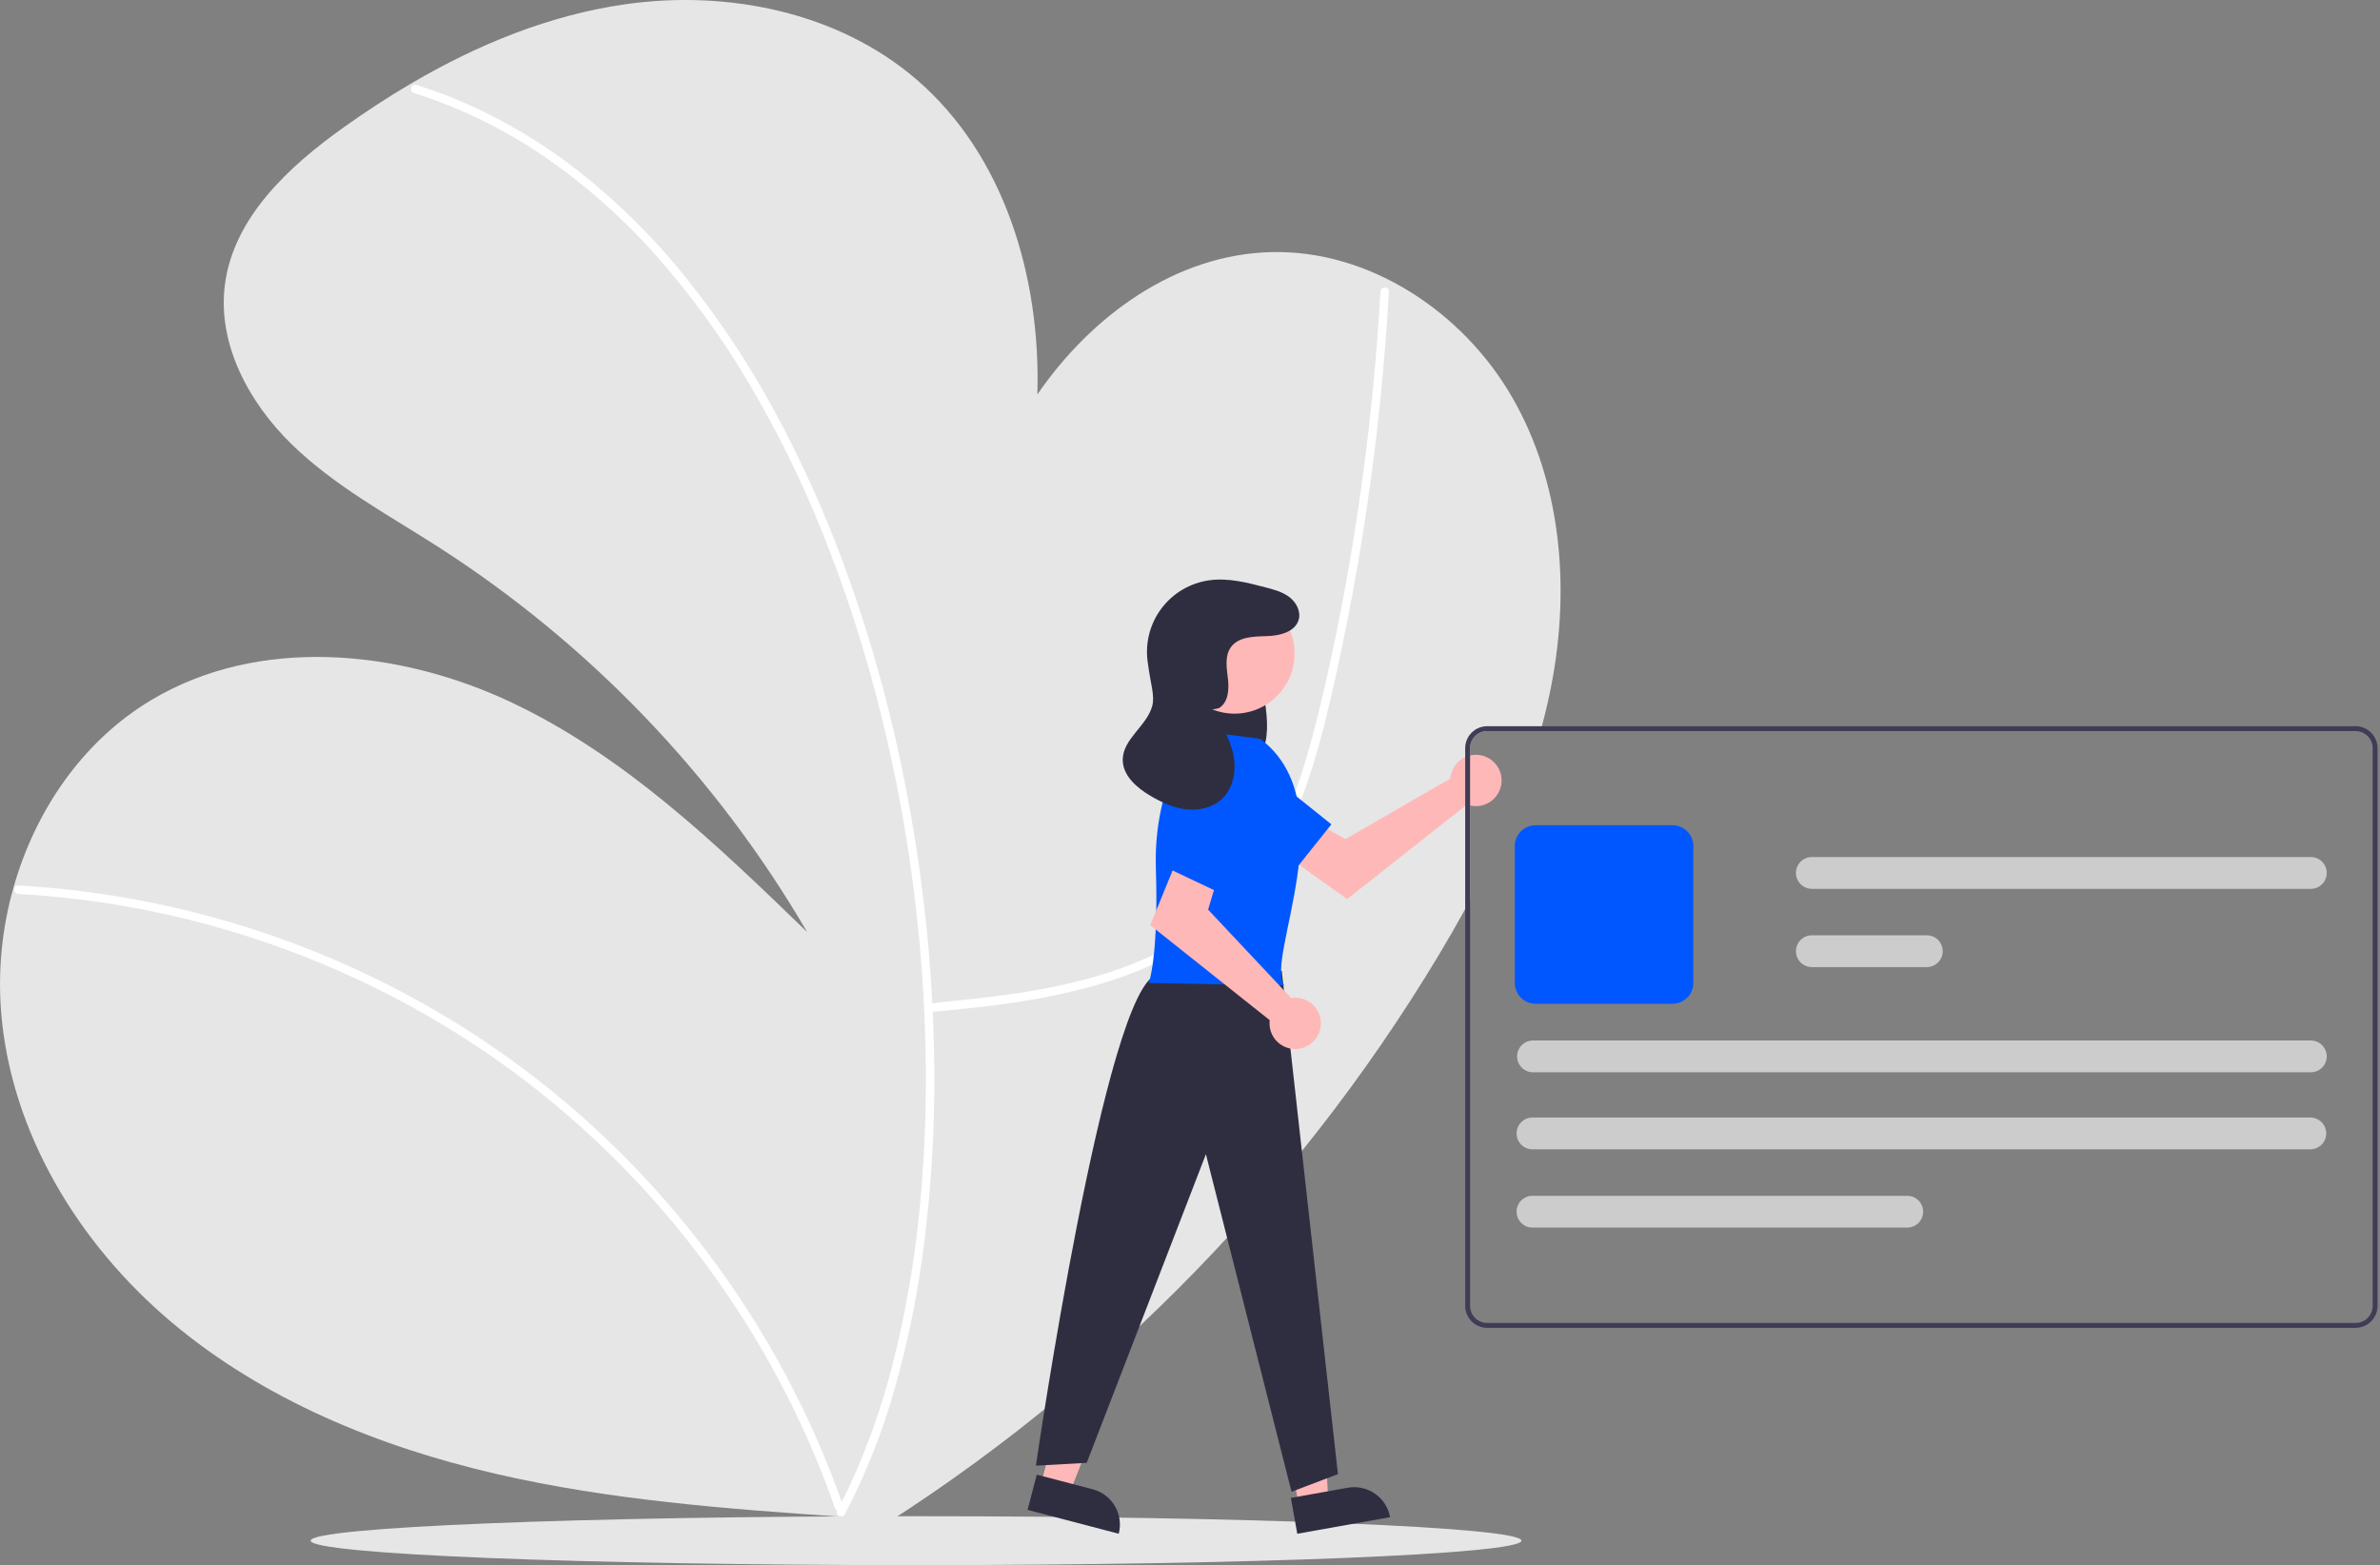 <svg width="973" height="640" viewBox="0 0 973 640" fill="none" xmlns="http://www.w3.org/2000/svg">
<rect x="0" y="0" width="973" height="640" fill="#808080" stroke="none"/>
<g clip-path="url(#clip0_6_212)">
<path d="M634.374 279.406C633.254 285.296 631.911 291.126 630.344 296.896C630.174 297.566 629.984 298.226 629.794 298.896H608.004C606.148 298.898 604.369 299.636 603.057 300.948C601.744 302.26 601.006 304.04 601.004 305.896V368.016C600.344 369.246 599.674 370.466 599.004 371.686C595.544 377.986 591.944 384.216 588.264 390.366C528.257 490.322 444.564 573.966 344.574 633.916L350.494 620.556C348.324 620.406 346.144 620.256 343.974 620.106C296.724 616.876 249.314 613.296 203.174 602.676C154.904 591.566 107.684 572.296 69.854 540.346C32.014 508.386 4.274 462.746 0.424 413.366C-0.86 396.395 0.857 379.331 5.494 362.956C14.364 331.436 33.744 303.076 61.704 286.296C105.624 259.946 162.914 265.316 209.214 287.236C255.504 309.146 293.184 345.416 329.974 381.056C292.829 317.358 241.112 263.375 179.064 223.536C158.504 210.376 136.684 198.656 119.204 181.606C101.734 164.566 88.844 140.676 91.934 116.466C95.444 89.006 117.934 68.166 140.464 52.096C149.464 45.676 158.754 39.586 168.334 33.986C195.364 18.146 224.604 6.196 255.484 1.766C297.314 -4.244 342.494 4.876 374.564 32.396C410.694 63.406 425.514 113.416 424.104 161.256C446.364 128.896 480.694 104.126 519.464 103.076C559.714 101.996 597.974 127.426 618.134 162.286C638.284 197.136 641.904 239.856 634.374 279.406Z" fill="#E6E6E6"/>
<path d="M379.716 413.801C403.291 411.725 425.068 409.299 447.912 402.835C470.056 396.569 491.363 386.08 507.127 368.953C524.082 350.531 533.234 326.607 539.691 302.792C543.292 289.514 546.25 276.05 549.041 262.582C552.07 247.968 554.761 233.291 557.114 218.548C561.799 189.203 565.143 159.685 567.147 129.994C567.389 126.39 567.611 122.785 567.813 119.179C567.938 116.954 564.478 116.961 564.353 119.179C562.707 148.445 559.745 177.598 555.468 206.636C551.247 235.166 545.847 263.573 538.996 291.591C533.191 315.327 525.676 339.434 510.79 359.194C496.83 377.723 476.668 389.831 454.898 397.071C432.745 404.438 409.387 407.379 386.238 409.566C383.398 409.835 382.558 410.09 379.716 410.341C377.515 410.534 377.495 413.996 379.716 413.801Z" fill="white"/>
<path d="M7.491 365.508C37.235 367.158 66.676 372.346 95.192 380.962C123.72 389.561 151.135 401.494 176.868 416.514C201.733 431.039 224.816 448.419 245.648 468.3C265.866 487.606 283.885 509.091 299.376 532.362C314.937 555.691 327.833 580.692 337.822 606.895C339.04 610.102 340.213 613.325 341.342 616.565C342.071 618.654 345.415 617.756 344.678 615.646C335.333 588.889 323.013 563.266 307.95 539.258C292.89 515.249 275.215 492.982 255.249 472.867C234.964 452.439 212.388 434.423 187.969 419.175C136.698 387.237 78.582 367.916 18.395 362.799C14.764 362.495 11.13 362.244 7.491 362.048C5.266 361.926 5.273 365.387 7.491 365.508Z" fill="white"/>
<path d="M169.269 38.042C188.287 44.09 206.313 52.899 222.77 64.186C239.587 75.798 254.925 89.419 268.442 104.746C282.687 120.87 295.352 138.324 306.262 156.867C317.834 176.447 327.887 196.885 336.332 218.003C345.028 239.683 352.342 261.893 358.231 284.498C364.216 307.371 368.891 330.567 372.233 353.973C375.559 377.13 377.571 400.458 378.261 423.842C378.956 446.203 378.295 468.586 376.281 490.867C374.44 511.654 371.076 532.278 366.218 552.573C361.904 570.903 355.824 588.772 348.063 605.93C346.265 609.823 344.358 613.664 342.341 617.45C341.294 619.415 344.28 621.165 345.329 619.197C353.905 602.808 360.753 585.572 365.763 567.767C371.383 547.946 375.457 527.719 377.948 507.268C380.71 485.079 382.054 462.738 381.974 440.378C381.925 416.888 380.526 393.42 377.786 370.09C375.045 346.469 370.975 323.022 365.596 299.859C360.23 276.658 353.424 253.814 345.215 231.459C337.304 209.819 327.832 188.782 316.874 168.514C306.437 149.173 294.273 130.815 280.532 113.663C267.483 97.332 252.585 82.568 236.136 69.667C220.275 57.264 202.748 47.154 184.071 39.634C179.507 37.818 174.879 36.175 170.189 34.706C168.06 34.036 167.149 37.375 169.269 38.042Z" fill="white"/>
<path d="M374.504 639.896C511.195 639.896 622.004 635.418 622.004 629.896C622.004 624.373 511.195 619.896 374.504 619.896C237.814 619.896 127.004 624.373 127.004 629.896C127.004 635.418 237.814 639.896 374.504 639.896Z" fill="#E6E6E6"/>
<path d="M593.173 316.685C593.05 317.224 592.97 317.773 592.934 318.325L549.976 343.107L539.535 337.096L528.404 351.668L550.741 367.589L599.749 328.926C601.748 329.666 603.924 329.779 605.989 329.252C608.054 328.724 609.91 327.581 611.309 325.973C612.708 324.365 613.585 322.37 613.822 320.252C614.059 318.134 613.646 315.993 612.638 314.116C611.629 312.238 610.073 310.712 608.176 309.741C606.279 308.769 604.131 308.398 602.018 308.677C599.905 308.956 597.927 309.872 596.347 311.302C594.767 312.732 593.66 314.61 593.173 316.685Z" fill="#FFB8B8"/>
<path d="M495.34 331.889L529.165 355.996L544.293 337.029L511.412 310.647C509.998 309.512 508.366 308.677 506.618 308.195C504.87 307.712 503.041 307.592 501.245 307.841C499.448 308.09 497.722 308.703 496.17 309.643C494.619 310.582 493.276 311.829 492.223 313.306C490.172 316.183 489.349 319.758 489.933 323.243C490.518 326.728 492.463 329.838 495.34 331.889Z" fill="#0157FF"/>
<path d="M425.519 606.957L437.379 610.064L455.009 565.8L437.506 561.213L425.519 606.957Z" fill="#FFB8B8"/>
<path d="M457.365 627.069L420.093 617.303L423.866 602.902L446.738 608.895C450.557 609.896 453.822 612.373 455.815 615.781C457.808 619.19 458.366 623.25 457.365 627.069Z" fill="#2F2E41"/>
<path d="M530.942 615.401L543.011 613.245L540.439 565.668L522.627 568.85L530.942 615.401Z" fill="#FFB8B8"/>
<path d="M568.288 620.294L530.358 627.069L527.74 612.414L551.016 608.257C552.94 607.913 554.913 607.952 556.823 608.371C558.733 608.789 560.541 609.58 562.145 610.698C563.749 611.816 565.117 613.239 566.171 614.885C567.225 616.531 567.945 618.369 568.288 620.294Z" fill="#2F2E41"/>
<path d="M507.177 265.509C510.151 266.233 512.571 269.263 514.024 272.774C515.364 276.461 516.271 280.291 516.728 284.188C517.87 291.445 518.966 299.301 516.605 306.022C513.837 313.899 506.462 318.025 500.066 316.086C493.669 314.147 488.581 306.869 486.843 298.492C485.261 290.027 486.28 281.282 489.768 273.408C491.585 269.271 494.089 265.454 497.418 263.587C499.051 262.6 500.997 262.268 502.865 262.657C504.733 263.046 506.384 264.128 507.486 265.685" fill="#2F2E41"/>
<path d="M524.004 396.896L546.981 602.69L528.004 609.896L493.004 471.896L444.276 598.074L423.504 599.228C423.504 599.228 452.004 402.896 473.126 398.434L524.004 396.896Z" fill="#2F2E41"/>
<path d="M504.705 291.771C518.27 291.771 529.266 280.775 529.266 267.21C529.266 253.646 518.27 242.649 504.705 242.649C491.14 242.649 480.144 253.646 480.144 267.21C480.144 280.775 491.14 291.771 504.705 291.771Z" fill="#FFB8B8"/>
<path d="M515.246 302.075L488.705 298.613C488.705 298.613 471.395 319.385 472.549 355.159C473.703 390.932 469.664 401.895 469.664 401.895L525.004 402.895C517.004 391.895 550.466 328.718 515.246 302.075Z" fill="#0157FF"/>
<path d="M529.504 407.896C528.951 407.9 528.399 407.948 527.853 408.038L493.898 371.892L497.36 360.352L480.627 352.852L470.24 378.239L519.093 417.099C518.83 419.214 519.217 421.359 520.204 423.248C521.19 425.138 522.728 426.682 524.613 427.676C526.498 428.67 528.641 429.067 530.758 428.813C532.874 428.559 534.862 427.667 536.459 426.256C538.056 424.845 539.186 422.98 539.697 420.911C540.209 418.842 540.078 416.667 539.323 414.674C538.568 412.681 537.225 410.965 535.471 409.754C533.716 408.543 531.635 407.895 529.504 407.896Z" fill="#FFB8B8"/>
<path d="M492.315 316.139L476.588 354.582L498.513 364.968L516.671 326.923C517.453 325.286 517.891 323.507 517.961 321.694C518.031 319.882 517.729 318.075 517.076 316.383C516.422 314.691 515.43 313.15 514.161 311.855C512.891 310.56 511.37 309.538 509.692 308.851C508.072 308.189 506.338 307.852 504.588 307.86C502.839 307.867 501.107 308.219 499.494 308.896C497.88 309.573 496.416 310.561 495.184 311.803C493.952 313.046 492.977 314.519 492.315 316.139Z" fill="#0157FF"/>
<path d="M498.28 289.539C502.129 287.319 502.539 281.964 502.016 277.552C501.493 273.14 500.62 268.221 503.213 264.614C506.308 260.308 512.527 260.222 517.828 260.082C523.128 259.941 529.584 258.389 530.957 253.268C531.865 249.883 529.923 246.252 527.137 244.127C524.35 242.003 520.864 241.064 517.476 240.171C509.897 238.175 502.071 236.161 494.31 237.259C486.623 238.346 479.673 242.415 474.964 248.587C470.255 254.76 468.165 262.538 469.147 270.239C470.403 280.09 472.225 284.391 471.029 288.735C468.802 296.825 459.198 302.022 459.007 310.411C458.858 316.973 464.654 322.036 470.309 325.367C474.794 328.01 479.635 330.253 484.805 330.872C489.974 331.49 495.54 330.306 499.391 326.802C504.357 322.283 505.586 314.733 504.162 308.171C502.737 301.609 499.084 295.782 495.47 290.122" fill="#2F2E41"/>
<path d="M963.004 296.896H608.004C605.618 296.899 603.331 297.848 601.644 299.536C599.957 301.223 599.008 303.51 599.004 305.896V533.896C599.008 536.281 599.957 538.568 601.644 540.255C603.331 541.943 605.618 542.892 608.004 542.896H963.004C965.39 542.892 967.677 541.943 969.364 540.255C971.051 538.568 972.001 536.281 972.004 533.896V305.896C972.001 303.51 971.051 301.223 969.364 299.536C967.677 297.848 965.39 296.899 963.004 296.896ZM970.004 533.896C970.002 535.751 969.264 537.531 967.952 538.843C966.639 540.155 964.86 540.893 963.004 540.896H608.004C606.148 540.893 604.369 540.155 603.057 538.843C601.744 537.531 601.006 535.751 601.004 533.896V305.896C601.006 304.04 601.744 302.26 603.057 300.948C604.369 299.636 606.148 298.898 608.004 298.896H963.004C964.86 298.898 966.639 299.636 967.952 300.948C969.264 302.26 970.002 304.04 970.004 305.896V533.896Z" fill="#3F3D56"/>
<path d="M683.779 410.392H627.779C625.526 410.389 623.365 409.493 621.772 407.899C620.178 406.306 619.282 404.145 619.279 401.892V345.892C619.282 343.638 620.178 341.478 621.772 339.884C623.365 338.291 625.526 337.394 627.779 337.392H683.779C686.033 337.394 688.193 338.291 689.787 339.884C691.38 341.478 692.277 343.638 692.279 345.892V401.892C692.277 404.145 691.38 406.306 689.787 407.899C688.193 409.493 686.033 410.389 683.779 410.392Z" fill="#0157FF"/>
<path d="M944.515 469.9H626.515C624.791 469.9 623.138 469.216 621.919 467.997C620.7 466.778 620.015 465.124 620.015 463.4C620.015 461.676 620.7 460.023 621.919 458.804C623.138 457.585 624.791 456.9 626.515 456.9H944.515C946.239 456.9 947.893 457.585 949.112 458.804C950.331 460.023 951.015 461.676 951.015 463.4C951.015 465.124 950.331 466.778 949.112 467.997C947.893 469.216 946.239 469.9 944.515 469.9Z" fill="#CCCCCC"/>
<path d="M944.729 438.4H626.729C625.005 438.4 623.352 437.716 622.133 436.497C620.914 435.278 620.229 433.624 620.229 431.9C620.229 430.176 620.914 428.523 622.133 427.304C623.352 426.085 625.005 425.4 626.729 425.4H944.729C946.453 425.4 948.106 426.085 949.325 427.304C950.544 428.523 951.229 430.176 951.229 431.9C951.229 433.624 950.544 435.278 949.325 436.497C948.106 437.716 946.453 438.4 944.729 438.4Z" fill="#CCCCCC"/>
<path d="M787.729 395.391H740.729C739.005 395.391 737.352 394.706 736.133 393.487C734.914 392.268 734.229 390.615 734.229 388.891C734.229 387.167 734.914 385.513 736.133 384.294C737.352 383.075 739.005 382.391 740.729 382.391H787.729C789.453 382.391 791.106 383.075 792.325 384.294C793.544 385.513 794.229 387.167 794.229 388.891C794.229 390.615 793.544 392.268 792.325 393.487C791.106 394.706 789.453 395.391 787.729 395.391Z" fill="#CCCCCC"/>
<path d="M944.729 363.4H740.729C739.005 363.4 737.352 362.716 736.133 361.497C734.914 360.278 734.229 358.624 734.229 356.9C734.229 355.176 734.914 353.523 736.133 352.304C737.352 351.085 739.005 350.4 740.729 350.4H944.729C946.453 350.4 948.106 351.085 949.325 352.304C950.544 353.523 951.229 355.176 951.229 356.9C951.229 358.624 950.544 360.278 949.325 361.497C948.106 362.716 946.453 363.4 944.729 363.4Z" fill="#CCCCCC"/>
<path d="M779.729 501.9H626.515C624.791 501.9 623.138 501.216 621.919 499.997C620.7 498.778 620.015 497.124 620.015 495.4C620.015 493.676 620.7 492.023 621.919 490.804C623.138 489.585 624.791 488.9 626.515 488.9H779.729C781.453 488.9 783.106 489.585 784.325 490.804C785.544 492.023 786.229 493.676 786.229 495.4C786.229 497.124 785.544 498.778 784.325 499.997C783.106 501.216 781.453 501.9 779.729 501.9Z" fill="#CCCCCC"/>
</g>
<defs>
<clipPath id="clip0_6_212">
<rect width="972.004" height="639.896" fill="white"/>
</clipPath>
</defs>
</svg>
